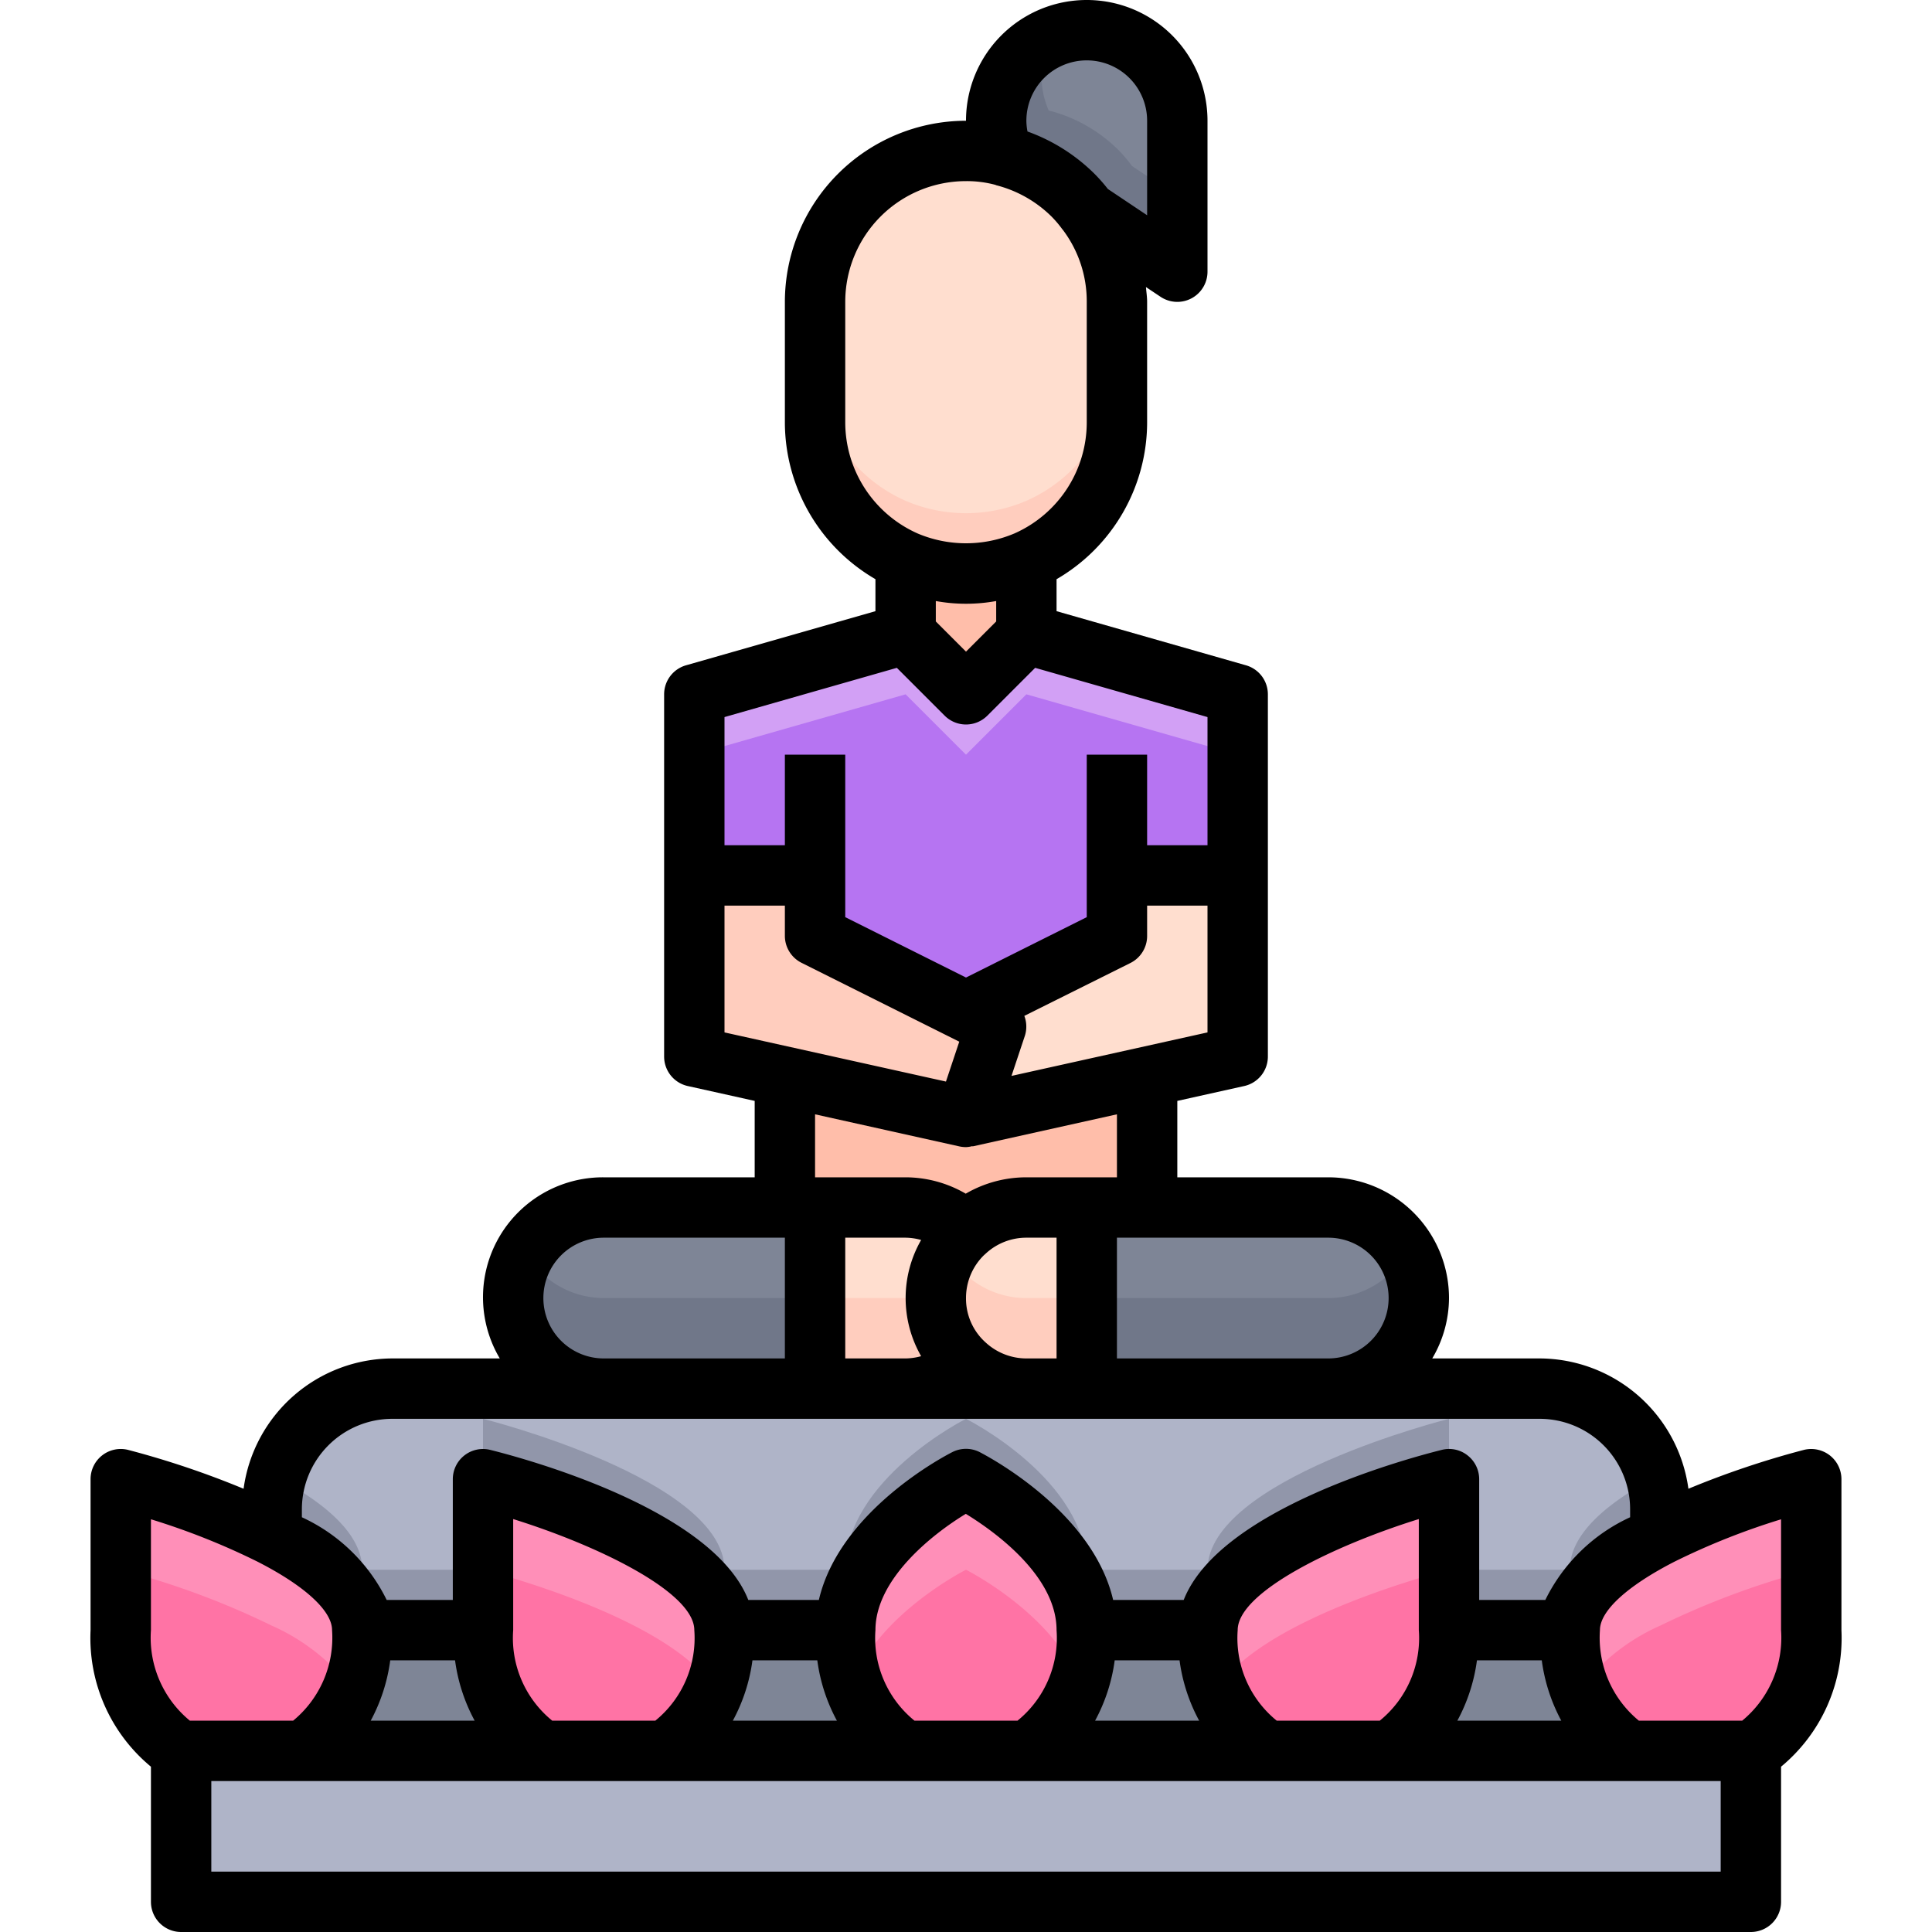 <svg xmlns="http://www.w3.org/2000/svg" viewBox="0 0 64 64"><title>13-yoga</title><g id="_13-yoga" data-name="13-yoga"><path d="M39,4V9L36,7a4.691,4.691,0,0,0-.46-.54,5.026,5.026,0,0,0-2.3-1.3A2.835,2.835,0,0,1,33,4a3,3,0,0,1,6,0Z" style="fill:#7e8596"/><path d="M37.5,5.5a4.691,4.691,0,0,0-.46-.54,5.026,5.026,0,0,0-2.3-1.3A2.835,2.835,0,0,1,34.5,2.5a2.977,2.977,0,0,1,.269-1.231A2.991,2.991,0,0,0,33,4a2.835,2.835,0,0,0,.24,1.16,5.026,5.026,0,0,1,2.3,1.3A4.691,4.691,0,0,1,36,7l3,2V6.5Z" style="fill:#707789"/><polygon points="27 29 23 29 23 23 30 21 32 23 34 21 41 23 41 29 37 29 37 31 32 33.5 27 31 27 29" style="fill:#b674f2"/><polygon points="34 21 32 23 30 21 23 23 23 25 30 23 32 25 34 23 41 25 41 23 34 21" style="fill:#d2a0f5"/><path d="M27,40v6H20a3,3,0,0,1,0-6h7Z" style="fill:#7e8596"/><path d="M38,40h6a3,3,0,0,1,0,6H36V40Z" style="fill:#7e8596"/><path d="M32,49s-4,2-4,5H24c0-3-8-5-8-5v5H12c0-1.25-1.38-2.32-3-3.15V50a4,4,0,0,1,4-4H51a4,4,0,0,1,4,4v.85c-1.62.83-3,1.9-3,3.15H48V49s-8,2-8,5H36C36,51,32,49,32,49Z" style="fill:#afb4c8"/><path d="M9.161,48.937A3.972,3.972,0,0,0,9,50v.85c1.62.83,3,1.9,3,3.15h4V52H12C12,50.792,10.709,49.755,9.161,48.937Z" style="fill:#9196aa"/><path d="M48,47s-8,2-8,5H36c0-3-4-5-4-5s-4,2-4,5H24c0-3-8-5-8-5v2s8,2,8,5h4c0-3,4-5,4-5s4,2,4,5h4c0-3,8-5,8-5Z" style="fill:#9196aa"/><path d="M52,52H48v2h4c0-1.25,1.38-2.32,3-3.15V50a3.972,3.972,0,0,0-.161-1.063C53.291,49.755,52,50.792,52,52Z" style="fill:#9196aa"/><polygon points="58 58 58 63 6 63 6 58 10 58 18 58 22 58 30 58 34 58 42 58 46 58 54 58 58 58" style="fill:#afb4c8"/><path d="M54,58H46a4.333,4.333,0,0,0,2-4h4A4.333,4.333,0,0,0,54,58Z" style="fill:#7e8596"/><path d="M42,58H34a4.333,4.333,0,0,0,2-4h4A4.333,4.333,0,0,0,42,58Z" style="fill:#7e8596"/><path d="M30,58H22a4.333,4.333,0,0,0,2-4h4A4.333,4.333,0,0,0,30,58Z" style="fill:#7e8596"/><path d="M18,58H10a4.333,4.333,0,0,0,2-4h4A4.333,4.333,0,0,0,18,58Z" style="fill:#7e8596"/><path d="M55,50.85A26.786,26.786,0,0,1,60,49v5a4.333,4.333,0,0,1-2,4H54a4.333,4.333,0,0,1-2-4C52,52.75,53.38,51.68,55,50.85Z" style="fill:#ff73a5"/><path d="M48,49v5a4.333,4.333,0,0,1-2,4H42a4.333,4.333,0,0,1-2-4C40,51,48,49,48,49Z" style="fill:#ff73a5"/><path d="M36,54a4.333,4.333,0,0,1-2,4H30a4.333,4.333,0,0,1-2-4c0-3,4-5,4-5S36,51,36,54Z" style="fill:#ff73a5"/><path d="M24,54a4.333,4.333,0,0,1-2,4H18a4.333,4.333,0,0,1-2-4V49S24,51,24,54Z" style="fill:#ff73a5"/><path d="M9,50.85c1.62.83,3,1.9,3,3.15a4.333,4.333,0,0,1-2,4H6a4.333,4.333,0,0,1-2-4V49A26.786,26.786,0,0,1,9,50.85Z" style="fill:#ff73a5"/><path d="M55,50.85c-1.62.83-3,1.9-3,3.15a5.436,5.436,0,0,0,.339,1.949A6.794,6.794,0,0,1,55,53.85,26.786,26.786,0,0,1,60,52V49A26.786,26.786,0,0,0,55,50.85Z" style="fill:#ff8fb8"/><path d="M40,54a5.424,5.424,0,0,0,.336,1.941C41.849,53.539,48,52,48,52V49S40,51,40,54Z" style="fill:#ff8fb8"/><path d="M32,52s2.859,1.437,3.739,3.7A5.481,5.481,0,0,0,36,54c0-3-4-5-4-5s-4,2-4,5a5.481,5.481,0,0,0,.261,1.7C29.141,53.437,32,52,32,52Z" style="fill:#ff8fb8"/><path d="M23.664,55.941A5.424,5.424,0,0,0,24,54c0-3-8-5-8-5v3S22.151,53.539,23.664,55.941Z" style="fill:#ff8fb8"/><path d="M11.661,55.949A5.436,5.436,0,0,0,12,54c0-1.25-1.38-2.32-3-3.15A26.786,26.786,0,0,0,4,49v3a26.786,26.786,0,0,1,5,1.85A6.794,6.794,0,0,1,11.661,55.949Z" style="fill:#ff8fb8"/><path d="M30,18.59a5.083,5.083,0,0,0,4,0V21l-2,2-2-2Z" style="fill:#ffbeaa"/><path d="M38,35.67V40H34a2.965,2.965,0,0,0-2,.77A2.965,2.965,0,0,0,30,40H26V35.67L32,37Z" style="fill:#ffbeaa"/><path d="M31,43a2.94,2.94,0,0,0,1,2.23A2.965,2.965,0,0,1,30,46H27V40h3a2.965,2.965,0,0,1,2,.77,1.2,1.2,0,0,0-.12.11A2.993,2.993,0,0,0,31,43Z" style="fill:#ffdecf"/><path d="M36,40v6H34a3,3,0,0,1-2.12-5.12,1.2,1.2,0,0,1,.12-.11A2.965,2.965,0,0,1,34,40Z" style="fill:#ffdecf"/><path d="M17.416,41.5A2.961,2.961,0,0,0,17,43a3,3,0,0,0,3,3h7V43H20A2.984,2.984,0,0,1,17.416,41.5Z" style="fill:#707789"/><path d="M46.12,42.12A2.993,2.993,0,0,1,44,43H36v3h8a2.983,2.983,0,0,0,2.584-4.5A3.033,3.033,0,0,1,46.12,42.12Z" style="fill:#707789"/><path d="M31.418,41.5a3.005,3.005,0,0,1,.462-.62,1.2,1.2,0,0,1,.12-.11,2.962,2.962,0,0,0-.98-.585A2.933,2.933,0,0,0,31.418,41.5Z" style="fill:#ffcdbe"/><path d="M31.019,42.816A2.994,2.994,0,0,1,30,43H27v3h3a2.965,2.965,0,0,0,2-.77A2.94,2.94,0,0,1,31,43C31,42.937,31.015,42.878,31.019,42.816Z" style="fill:#ffcdbe"/><path d="M32,42.23a2.864,2.864,0,0,1-.582-.73A2.993,2.993,0,0,0,34,46h2V43H34A2.965,2.965,0,0,1,32,42.23Z" style="fill:#ffcdbe"/><polygon points="26 35.67 23 35 23 29 27 29 27 31 32 33.5 33 34 32 37 26 35.67" style="fill:#ffcdbe"/><polygon points="38 35.67 32 37 33 34 32 33.5 37 31 37 29 41 29 41 35 38 35.67" style="fill:#ffdecf"/><path d="M30,18.59A5.029,5.029,0,0,1,27,14V10a5,5,0,0,1,5-5,4.635,4.635,0,0,1,1.24.16,5.026,5.026,0,0,1,2.3,1.3A4.691,4.691,0,0,1,36,7a4.941,4.941,0,0,1,1,3v4a5.029,5.029,0,0,1-3,4.59,5.083,5.083,0,0,1-4,0Z" style="fill:#ffdecf"/><path d="M34,16.59a5.083,5.083,0,0,1-4,0A5.029,5.029,0,0,1,27,12v2a5.029,5.029,0,0,0,3,4.59,5.083,5.083,0,0,0,4,0A5.029,5.029,0,0,0,37,14V12A5.029,5.029,0,0,1,34,16.59Z" style="fill:#ffcdbe"/><path d="M34,46H30a2.965,2.965,0,0,0,2-.77A2.965,2.965,0,0,0,34,46Z" style="fill:#7e8596"/><path d="M60.616,48.212a1.006,1.006,0,0,0-.858-.183,29.5,29.5,0,0,0-3.827,1.288A4.992,4.992,0,0,0,51,45H47.445A3.959,3.959,0,0,0,48,43a4,4,0,0,0-4-4H39V36.469l2.218-.493A1,1,0,0,0,42,35V23a1,1,0,0,0-.725-.961L35,20.246V19.187A6.018,6.018,0,0,0,38,14V10c0-.166-.026-.327-.039-.491l.484.323A1,1,0,0,0,40,9V4a4,4,0,0,0-8,0,6.006,6.006,0,0,0-6,6v4a6.019,6.019,0,0,0,3,5.186v1.06l-6.275,1.793A1,1,0,0,0,22,23V35a1,1,0,0,0,.782.976L25,36.469V39H20a3.973,3.973,0,0,0-3.444,6H13a4.992,4.992,0,0,0-4.931,4.317,29.5,29.5,0,0,0-3.827-1.288A1,1,0,0,0,3,49v5a5.533,5.533,0,0,0,2,4.524V63a1,1,0,0,0,1,1H58a1,1,0,0,0,1-1V58.524A5.533,5.533,0,0,0,61,54V49A1,1,0,0,0,60.616,48.212ZM46,43a2,2,0,0,1-2,2H37V41h7A2,2,0,0,1,46,43ZM30,41a1.972,1.972,0,0,1,.514.076,3.863,3.863,0,0,0,0,3.849A2.007,2.007,0,0,1,30,45H28V41Zm2.657,3.477A1.95,1.95,0,0,1,32,43a1.986,1.986,0,0,1,.587-1.413l.084-.076A1.979,1.979,0,0,1,34,41h1v4H34A1.993,1.993,0,0,1,32.657,44.477Zm.85-8.836.442-1.325a1,1,0,0,0-.017-.664L37.447,31.9A1,1,0,0,0,38,31V30h2v4.2ZM31,19.91a5.6,5.6,0,0,0,2,0v.676l-1,1-1-1ZM36,2a2,2,0,0,1,2,2V7.131l-1.3-.87a5.678,5.678,0,0,0-.453-.513,6.063,6.063,0,0,0-2.21-1.392A1.972,1.972,0,0,1,34,4,2,2,0,0,1,36,2Zm-8,8a4,4,0,0,1,4-4,3.651,3.651,0,0,1,.975.124v0c.008,0,.014.009.022.011a4.024,4.024,0,0,1,1.835,1.037,3.651,3.651,0,0,1,.362.427l.01.009h0A3.933,3.933,0,0,1,36,10v4a4.025,4.025,0,0,1-2.393,3.67,4.113,4.113,0,0,1-3.2.006A4.032,4.032,0,0,1,28,14Zm1.709,12.123,1.584,1.584a1,1,0,0,0,1.414,0l1.584-1.584L40,23.754V28H38V25H36v5.382l-4,2-4-2V25H26v3H24V23.754ZM24,30h2v1a1,1,0,0,0,.553.895l5,2.5.224.112-.441,1.321L24,34.2Zm3,6.913,4.784,1.064A1.065,1.065,0,0,0,32,38a.956.956,0,0,0,.214-.034l0,.011L37,36.913V39H34a4,4,0,0,0-2.009.542A3.974,3.974,0,0,0,30,39H27ZM18,43a2,2,0,0,1,2-2h6v4H20A2,2,0,0,1,18,43Zm-5,4H51a3,3,0,0,1,3,3v.261A5.851,5.851,0,0,0,51.191,53H49V49a1,1,0,0,0-.385-.788.985.985,0,0,0-.858-.182c-1.32.33-7.376,2-8.545,4.97H36.874c-.694-2.985-4.259-4.811-4.427-4.9a1,1,0,0,0-.894,0c-.168.084-3.733,1.91-4.427,4.9H24.788c-1.169-2.969-7.225-4.64-8.545-4.97A1,1,0,0,0,15,49v4H12.809A5.851,5.851,0,0,0,10,50.261V50A3,3,0,0,1,13,47ZM51.72,57H48.276a5.8,5.8,0,0,0,.65-2h2.147A5.816,5.816,0,0,0,51.72,57ZM12.927,55h2.147a5.8,5.8,0,0,0,.65,2H12.28A5.816,5.816,0,0,0,12.927,55Zm5.367,2A3.526,3.526,0,0,1,17,54V50.321c2.825.882,6,2.424,6,3.679a3.527,3.527,0,0,1-1.292,3Zm6.632-2h2.148a5.8,5.8,0,0,0,.65,2H24.276A5.8,5.8,0,0,0,24.926,55Zm5.368,2A3.526,3.526,0,0,1,29,54c0-1.684,1.872-3.171,2.994-3.852C32.924,50.718,35,52.193,35,54a3.526,3.526,0,0,1-1.294,3Zm6.632-2h2.148a5.8,5.8,0,0,0,.65,2H36.276A5.8,5.8,0,0,0,36.926,55Zm5.368,2A3.526,3.526,0,0,1,41,54c0-1.255,3.175-2.8,6-3.679V54a3.526,3.526,0,0,1-1.294,3ZM5,50.328a23.39,23.39,0,0,1,3.544,1.411C10.105,52.539,11,53.363,11,54a3.558,3.558,0,0,1-1.29,3H6.29A3.558,3.558,0,0,1,5,54ZM7,62V59H57v3Zm52-8a3.56,3.56,0,0,1-1.288,3H54.29A3.558,3.558,0,0,1,53,54c0-.637.9-1.461,2.458-2.262A23.31,23.31,0,0,1,59,50.329Z"/></g></svg>